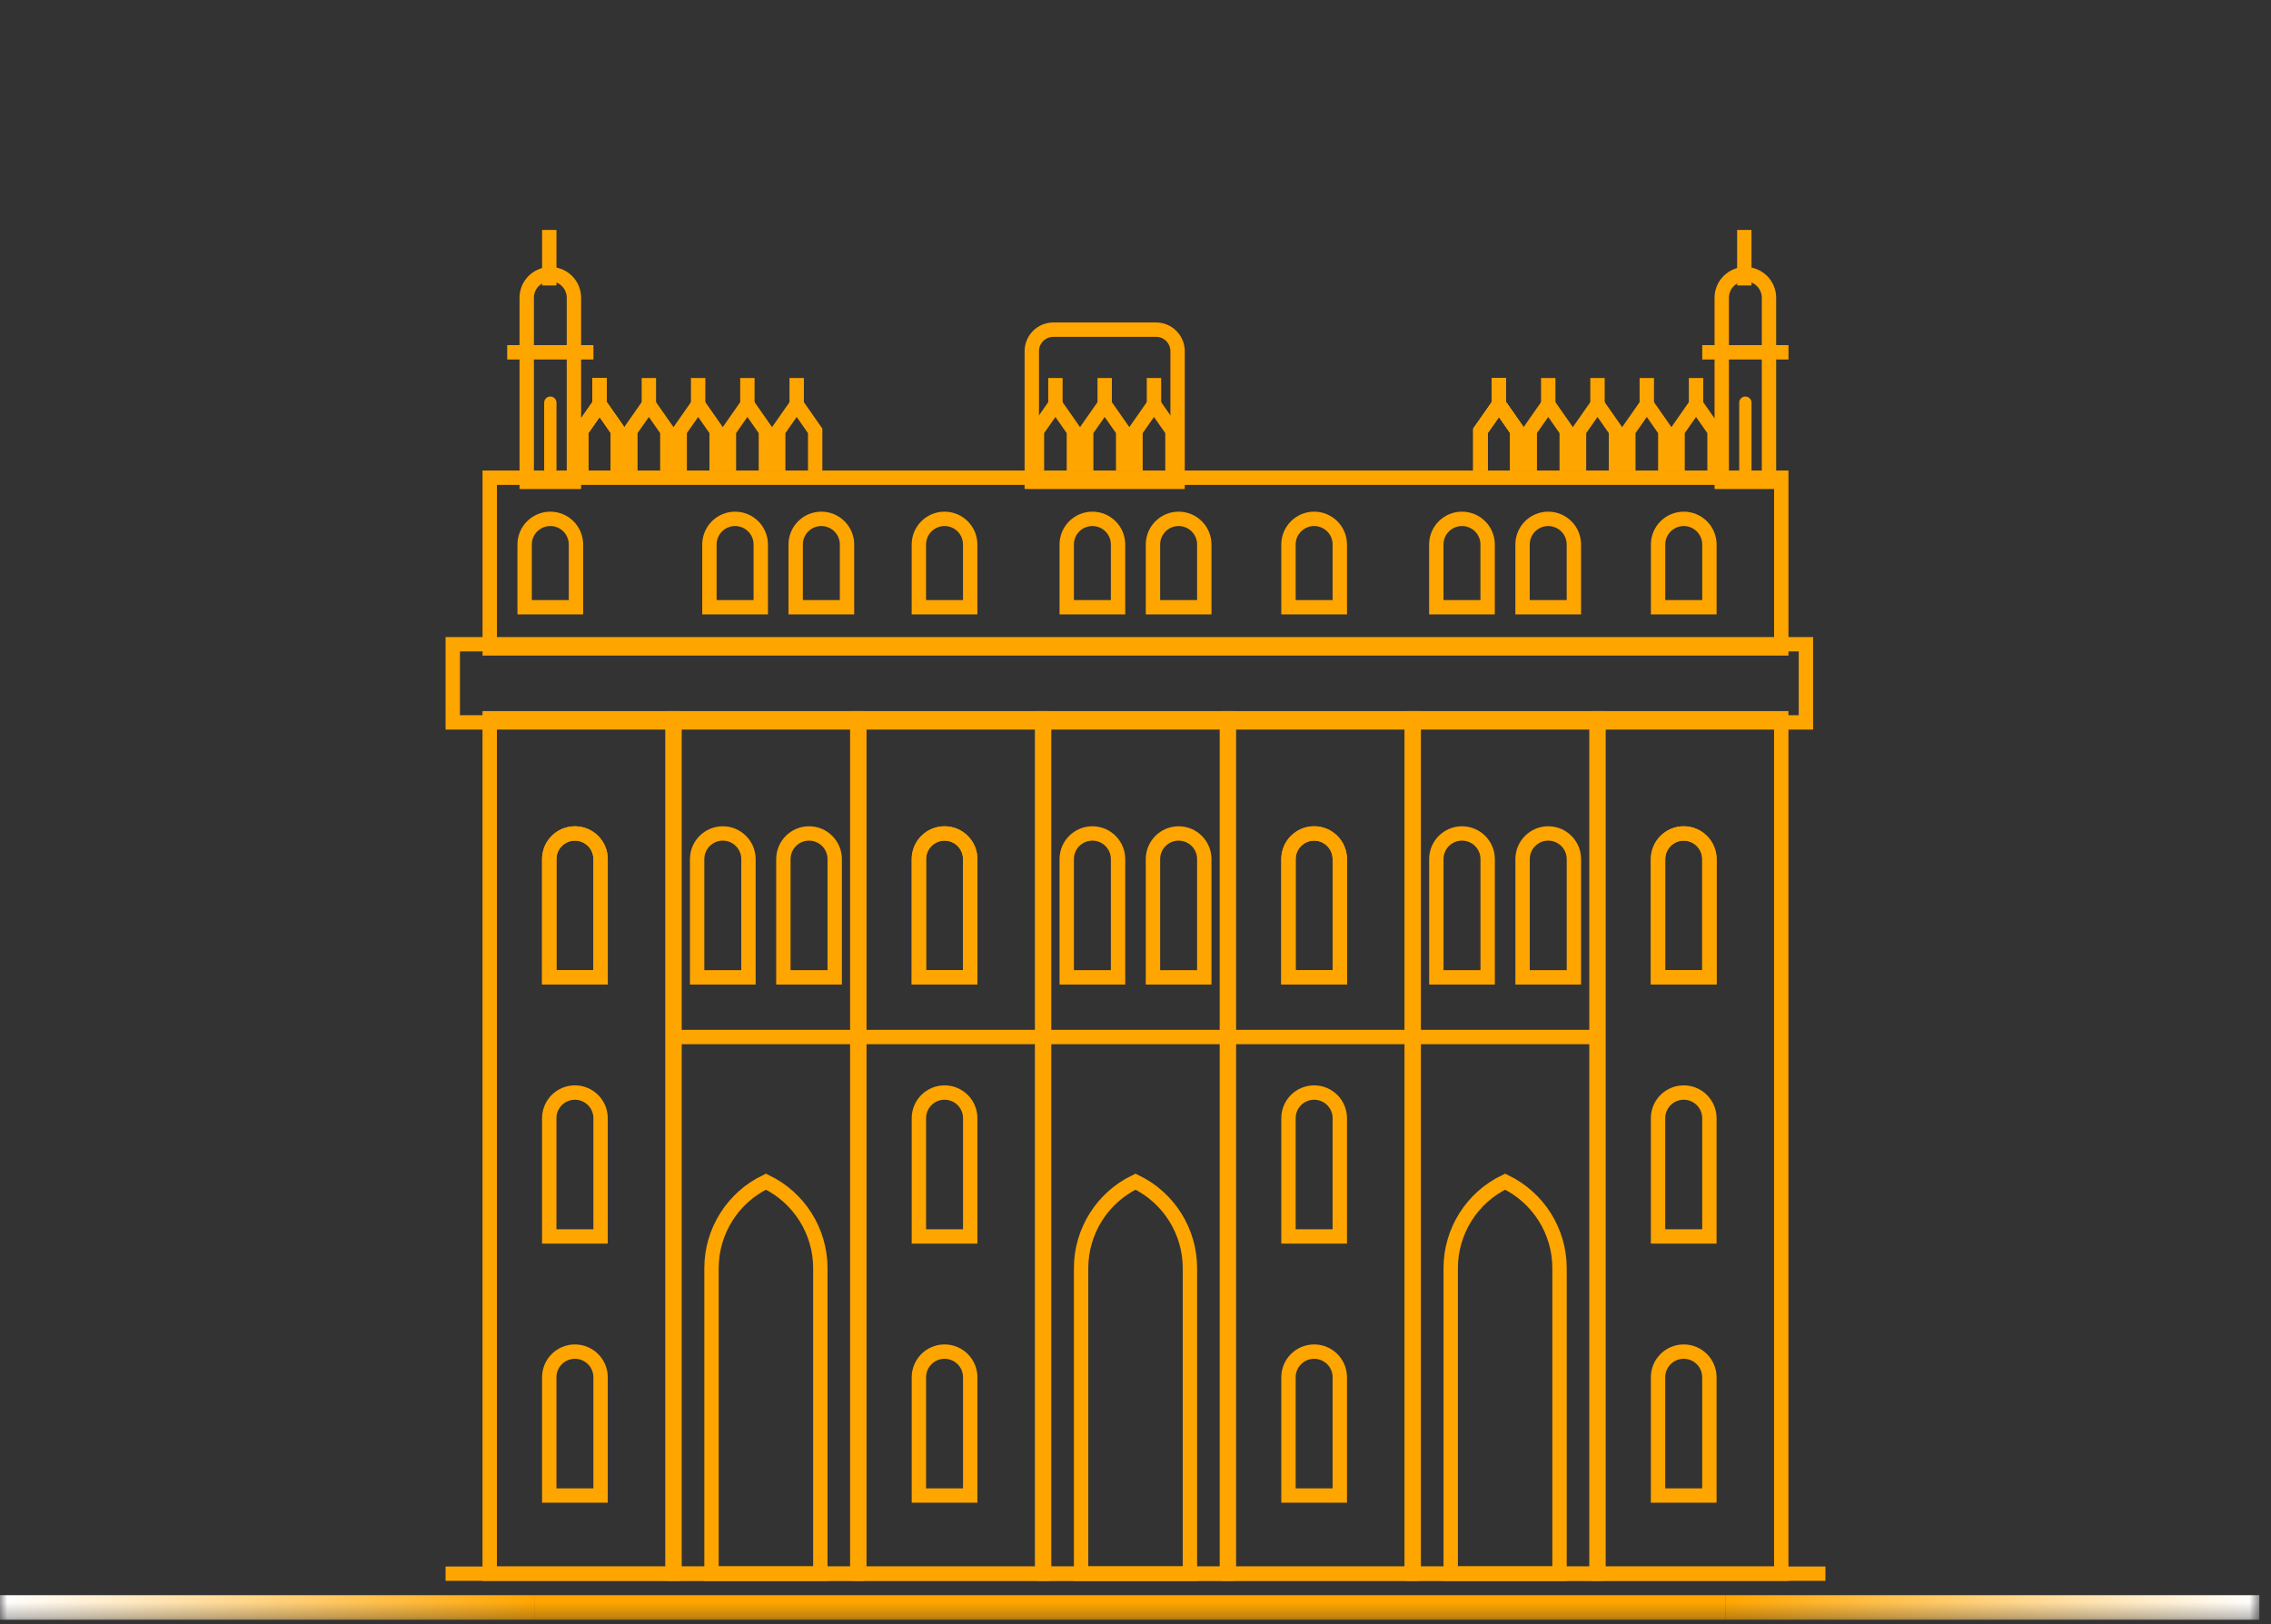 <svg width="158" height="113" viewBox="0 0 158 113" fill="none" xmlns="http://www.w3.org/2000/svg">
<rect x="0" y="0" width="158" height="113" fill="#333333" stroke="none"/>
<mask id="mask0_894_3254" style="mask-type:luminance" maskUnits="userSpaceOnUse" x="0" y="0" width="158" height="113">
<path d="M0 0H157.196V112.709H0V0Z" fill="white"/>
</mask>
<g mask="url(#mask0_894_3254)">
<path d="M37.161 110.996H0V112.708H37.161V110.996Z" fill="url(#paint0_linear_894_3254)"/>
<path d="M120.032 110.996H37.166V112.708H120.032V110.996Z" fill="#FFA500"/>
<path d="M157.191 110.996H120.029V112.708H157.191V110.996Z" fill="url(#paint1_linear_894_3254)"/>
</g>
<path d="M40.43 32.739V29.98L41.715 28.141L43.001 29.98V32.739" stroke="#FFA500"/>
<path d="M41.715 28.142V26.303" stroke="#FFA500"/>
<path d="M40.43 32.739V29.98L41.715 28.141L43.001 29.98V32.739" stroke="#FFA500"/>
<path d="M41.715 28.142V26.303" stroke="#FFA500"/>
<path d="M40.43 32.739V29.98L41.715 28.141L43.001 29.98V32.739" stroke="#FFA500"/>
<path d="M41.715 28.142V26.303" stroke="#FFA500"/>
<path d="M40.43 32.739V29.98L41.715 28.141L43.001 29.98V32.739" stroke="#FFA500"/>
<path d="M41.715 28.142V26.303" stroke="#FFA500"/>
<path d="M43.857 32.739V29.98L45.143 28.141L46.429 29.98V32.739" stroke="#FFA500"/>
<path d="M45.143 28.142V26.303" stroke="#FFA500"/>
<path d="M47.287 32.739V29.98L48.573 28.141L49.858 29.98V32.739" stroke="#FFA500"/>
<path d="M48.572 28.142V26.303" stroke="#FFA500"/>
<path d="M50.713 32.739V29.98L51.999 28.141L53.284 29.98V32.739" stroke="#FFA500"/>
<path d="M51.998 28.142V26.303" stroke="#FFA500"/>
<path d="M54.143 32.739V29.98L55.428 28.141L56.714 29.98V32.739" stroke="#FFA500"/>
<path d="M55.428 28.142V26.303" stroke="#FFA500"/>
<path d="M72.143 32.739V29.98L73.428 28.141L74.714 29.98V32.739" stroke="#FFA500"/>
<path d="M73.428 28.142V26.303" stroke="#FFA500"/>
<path d="M75.57 32.739V29.98L76.856 28.141L78.142 29.98V32.739" stroke="#FFA500"/>
<path d="M76.856 28.142V26.303" stroke="#FFA500"/>
<path d="M79 32.739V29.98L80.286 28.141L81.571 29.98V32.739" stroke="#FFA500"/>
<path d="M80.285 28.142V26.303" stroke="#FFA500"/>
<path d="M103 32.739V29.98L104.286 28.141L105.571 29.98V32.739" stroke="#FFA500"/>
<path d="M104.285 28.142V26.303" stroke="#FFA500"/>
<path d="M103 32.739V29.98L104.286 28.141L105.571 29.98V32.739" stroke="#FFA500"/>
<path d="M104.285 28.142V26.303" stroke="#FFA500"/>
<path d="M103 32.739V29.98L104.286 28.141L105.571 29.98V32.739" stroke="#FFA500"/>
<path d="M104.285 28.142V26.303" stroke="#FFA500"/>
<path d="M103 32.739V29.98L104.286 28.141L105.571 29.98V32.739" stroke="#FFA500"/>
<path d="M104.285 28.142V26.303" stroke="#FFA500"/>
<path d="M106.43 32.739V29.98L107.715 28.141L109.001 29.98V32.739" stroke="#FFA500"/>
<path d="M107.715 28.142V26.303" stroke="#FFA500"/>
<path d="M109.857 32.739V29.98L111.143 28.141L112.429 29.98V32.739" stroke="#FFA500"/>
<path d="M111.143 28.142V26.303" stroke="#FFA500"/>
<path d="M113.287 32.739V29.98L114.573 28.141L115.859 29.98V32.739" stroke="#FFA500"/>
<path d="M114.572 28.142V26.303" stroke="#FFA500"/>
<path d="M116.713 32.739V29.98L117.999 28.141L119.284 29.98V32.739" stroke="#FFA500"/>
<path d="M117.998 28.142V26.303" stroke="#FFA500"/>
<line x1="31" y1="109.5" x2="127" y2="109.5" stroke="#FFA500"/>
<rect x="34.07" y="49.98" width="12.714" height="59.52" stroke="#FFA500"/>
<path d="M41.284 86.035H41.784V85.535V77.807C41.784 76.821 40.985 76.022 39.999 76.022C39.012 76.022 38.213 76.821 38.213 77.807V85.535V86.035H38.713H41.284Z" stroke="#FFA500"/>
<path d="M41.284 68.008H41.784V67.508V59.78C41.784 58.794 40.985 57.994 39.999 57.994C39.012 57.994 38.213 58.794 38.213 59.78V67.508V68.008H38.713H41.284Z" stroke="#FFA500"/>
<path d="M41.284 68.008H41.784V67.508V59.78C41.784 58.794 40.985 57.994 39.999 57.994C39.012 57.994 38.213 58.794 38.213 59.78V67.508V68.008H38.713H41.284Z" stroke="#FFA500"/>
<path d="M41.284 104.063H41.784V103.563V95.835C41.784 94.848 40.985 94.049 39.999 94.049C39.012 94.049 38.213 94.848 38.213 95.835V103.563V104.063H38.713H41.284Z" stroke="#FFA500"/>
<rect x="85.5" y="49.98" width="12.714" height="59.52" stroke="#FFA500"/>
<path d="M92.714 86.035H93.214V85.535V77.807C93.214 76.821 92.415 76.022 91.428 76.022C90.442 76.022 89.643 76.821 89.643 77.807V85.535V86.035H90.143H92.714Z" stroke="#FFA500"/>
<path d="M92.714 68.008H93.214V67.508V59.78C93.214 58.794 92.415 57.994 91.428 57.994C90.442 57.994 89.643 58.794 89.643 59.78V67.508V68.008H90.143H92.714Z" stroke="#FFA500"/>
<path d="M92.714 68.008H93.214V67.508V59.78C93.214 58.794 92.415 57.994 91.428 57.994C90.442 57.994 89.643 58.794 89.643 59.78V67.508V68.008H90.143H92.714Z" stroke="#FFA500"/>
<path d="M92.714 104.063H93.214V103.563V95.835C93.214 94.848 92.415 94.049 91.428 94.049C90.442 94.049 89.643 94.848 89.643 95.835V103.563V104.063H90.143H92.714Z" stroke="#FFA500"/>
<rect x="111.213" y="49.98" width="12.714" height="59.52" stroke="#FFA500"/>
<path d="M118.427 86.035H118.927V85.535V77.807C118.927 76.821 118.127 76.022 117.141 76.022C116.155 76.022 115.355 76.821 115.355 77.807V85.535V86.035H115.855H118.427Z" stroke="#FFA500"/>
<path d="M118.427 68.008H118.927V67.508V59.78C118.927 58.794 118.127 57.994 117.141 57.994C116.155 57.994 115.355 58.794 115.355 59.78V67.508V68.008H115.855H118.427Z" stroke="#FFA500"/>
<path d="M118.427 68.008H118.927V67.508V59.78C118.927 58.794 118.127 57.994 117.141 57.994C116.155 57.994 115.355 58.794 115.355 59.78V67.508V68.008H115.855H118.427Z" stroke="#FFA500"/>
<path d="M118.427 104.063H118.927V103.563V95.835C118.927 94.848 118.127 94.049 117.141 94.049C116.155 94.049 115.355 94.848 115.355 95.835V103.563V104.063H115.855H118.427Z" stroke="#FFA500"/>
<rect x="59.787" y="49.98" width="12.714" height="59.52" stroke="#FFA500"/>
<path d="M67.001 86.035H67.501V85.535V77.807C67.501 76.821 66.702 76.022 65.715 76.022C64.729 76.022 63.93 76.821 63.93 77.807V85.535V86.035H64.43H67.001Z" stroke="#FFA500"/>
<path d="M67.001 68.008H67.501V67.508V59.78C67.501 58.794 66.702 57.994 65.715 57.994C64.729 57.994 63.93 58.794 63.93 59.78V67.508V68.008H64.43H67.001Z" stroke="#FFA500"/>
<path d="M67.001 68.008H67.501V67.508V59.78C67.501 58.794 66.702 57.994 65.715 57.994C64.729 57.994 63.93 58.794 63.93 59.78V67.508V68.008H64.43H67.001Z" stroke="#FFA500"/>
<path d="M67.001 104.063H67.501V103.563V95.835C67.501 94.848 66.702 94.049 65.715 94.049C64.729 94.049 63.93 94.848 63.93 95.835V103.563V104.063H64.43H67.001Z" stroke="#FFA500"/>
<rect x="46.93" y="49.98" width="12.714" height="59.52" stroke="#FFA500"/>
<path d="M49.502 88.244C49.502 85.67 50.98 83.332 53.288 82.222C55.596 83.332 57.073 85.67 57.073 88.244V109.501H49.502V88.244Z" stroke="#FFA500"/>
<line x1="47.287" y1="72.158" x2="73.001" y2="72.158" stroke="#FFA500"/>
<path d="M57.573 68.008H58.073V67.508V59.78C58.073 58.794 57.274 57.994 56.288 57.994C55.301 57.994 54.502 58.794 54.502 59.78V67.508V68.008H55.002H57.573Z" stroke="#FFA500"/>
<path d="M51.573 68.008H52.073V67.508V59.78C52.073 58.794 51.274 57.994 50.288 57.994C49.301 57.994 48.502 58.794 48.502 59.78V67.508V68.008H49.002H51.573Z" stroke="#FFA500"/>
<rect x="72.643" y="49.98" width="12.714" height="59.52" stroke="#FFA500"/>
<path d="M75.215 88.244C75.215 85.67 76.692 83.332 79.001 82.222C81.309 83.332 82.786 85.67 82.786 88.244V109.501H75.215V88.244Z" stroke="#FFA500"/>
<line x1="73" y1="72.158" x2="97.857" y2="72.158" stroke="#FFA500"/>
<path d="M83.286 68.008H83.786V67.508V59.78C83.786 58.794 82.987 57.994 82.001 57.994C81.014 57.994 80.215 58.794 80.215 59.78V67.508V68.008H80.715H83.286Z" stroke="#FFA500"/>
<path d="M77.286 68.008H77.786V67.508V59.78C77.786 58.794 76.987 57.994 76.001 57.994C75.014 57.994 74.215 58.794 74.215 59.78V67.508V68.008H74.715H77.286Z" stroke="#FFA500"/>
<rect x="98.357" y="49.98" width="12.714" height="59.52" stroke="#FFA500"/>
<path d="M100.93 88.244C100.93 85.67 102.407 83.332 104.715 82.222C107.024 83.332 108.501 85.67 108.501 88.244V109.501H100.93V88.244Z" stroke="#FFA500"/>
<line x1="98.715" y1="72.158" x2="111.572" y2="72.158" stroke="#FFA500"/>
<path d="M109.001 68.008H109.501V67.508V59.78C109.501 58.794 108.702 57.994 107.715 57.994C106.729 57.994 105.93 58.794 105.93 59.78V67.508V68.008H106.43H109.001Z" stroke="#FFA500"/>
<path d="M103.001 68.008H103.501V67.508V59.78C103.501 58.794 102.702 57.994 101.715 57.994C100.729 57.994 99.93 58.794 99.93 59.78V67.508V68.008H100.43H103.001Z" stroke="#FFA500"/>
<rect x="31.5" y="44.828" width="94.143" height="5.438" stroke="#FFA500"/>
<rect x="34.072" y="33.24" width="89.857" height="11.877" stroke="#FFA500"/>
<path d="M39.571 42.254H40.071V41.754V37.889C40.071 36.903 39.272 36.103 38.286 36.103C37.3 36.103 36.5 36.903 36.5 37.889V41.754V42.254H37H39.571Z" stroke="#FFA500"/>
<path d="M52.429 42.254H52.929V41.754V37.889C52.929 36.903 52.129 36.103 51.143 36.103C50.157 36.103 49.357 36.903 49.357 37.889V41.754V42.254H49.857H52.429Z" stroke="#FFA500"/>
<path d="M58.429 42.254H58.929V41.754V37.889C58.929 36.903 58.129 36.103 57.143 36.103C56.157 36.103 55.357 36.903 55.357 37.889V41.754V42.254H55.857H58.429Z" stroke="#FFA500"/>
<path d="M66.999 42.254H67.499V41.754V37.889C67.499 36.903 66.7 36.103 65.713 36.103C64.727 36.103 63.928 36.903 63.928 37.889V41.754V42.254H64.428H66.999Z" stroke="#FFA500"/>
<path d="M77.286 42.254H77.786V41.754V37.889C77.786 36.903 76.987 36.103 76.001 36.103C75.014 36.103 74.215 36.903 74.215 37.889V41.754V42.254H74.715H77.286Z" stroke="#FFA500"/>
<path d="M83.286 42.254H83.786V41.754V37.889C83.786 36.903 82.987 36.103 82.001 36.103C81.014 36.103 80.215 36.903 80.215 37.889V41.754V42.254H80.715H83.286Z" stroke="#FFA500"/>
<path d="M92.714 42.254H93.214V41.754V37.889C93.214 36.903 92.415 36.103 91.428 36.103C90.442 36.103 89.643 36.903 89.643 37.889V41.754V42.254H90.143H92.714Z" stroke="#FFA500"/>
<path d="M102.999 42.254H103.499V41.754V37.889C103.499 36.903 102.7 36.103 101.713 36.103C100.727 36.103 99.928 36.903 99.928 37.889V41.754V42.254H100.428H102.999Z" stroke="#FFA500"/>
<path d="M108.999 42.254H109.499V41.754V37.889C109.499 36.903 108.7 36.103 107.713 36.103C106.727 36.103 105.928 36.903 105.928 37.889V41.754V42.254H106.428H108.999Z" stroke="#FFA500"/>
<path d="M118.429 42.254H118.929V41.754V37.889C118.929 36.903 118.129 36.103 117.143 36.103C116.157 36.103 115.357 36.903 115.357 37.889V41.754V42.254H115.857H118.429Z" stroke="#FFA500"/>
<path d="M36.645 33.528V20.719C36.645 19.812 37.38 19.076 38.287 19.076C39.195 19.076 39.93 19.812 39.93 20.719V23.212V33.528H36.645Z" stroke="#FFA500"/>
<path d="M37.859 28.018C37.859 27.782 38.051 27.59 38.288 27.59V27.59C38.525 27.59 38.717 27.782 38.717 28.018V32.74H37.859V28.018Z" fill="#FFA500"/>
<line x1="35.287" y1="24.514" x2="41.287" y2="24.514" stroke="#FFA500"/>
<line x1="38.215" y1="19.863" x2="38.215" y2="16" stroke="#FFA500"/>
<path d="M119.787 33.528V20.719C119.787 19.812 120.523 19.076 121.43 19.076C122.337 19.076 123.073 19.812 123.073 20.719V23.212V33.528H119.787Z" stroke="#FFA500"/>
<path d="M121.002 28.018C121.002 27.782 121.194 27.59 121.431 27.59V27.59C121.667 27.59 121.859 27.782 121.859 28.018V32.74H121.002V28.018Z" fill="#FFA500"/>
<line x1="118.43" y1="24.514" x2="124.43" y2="24.514" stroke="#FFA500"/>
<line x1="121.357" y1="19.863" x2="121.357" y2="16" stroke="#FFA500"/>
<path d="M73.285 22.938H80.428C81.256 22.938 81.928 23.609 81.928 24.438V33.526H71.785V24.438C71.785 23.609 72.457 22.938 73.285 22.938Z" stroke="#FFA500"/>
<defs>
<linearGradient id="paint0_linear_894_3254" x1="0" y1="111.852" x2="37.161" y2="111.852" gradientUnits="userSpaceOnUse">
<stop stop-color="white"/>
<stop offset="1" stop-color="#FFA500"/>
</linearGradient>
<linearGradient id="paint1_linear_894_3254" x1="120.029" y1="111.852" x2="157.195" y2="111.852" gradientUnits="userSpaceOnUse">
<stop stop-color="#FFA500"/>
<stop offset="1" stop-color="white"/>
</linearGradient>
</defs>
</svg>
